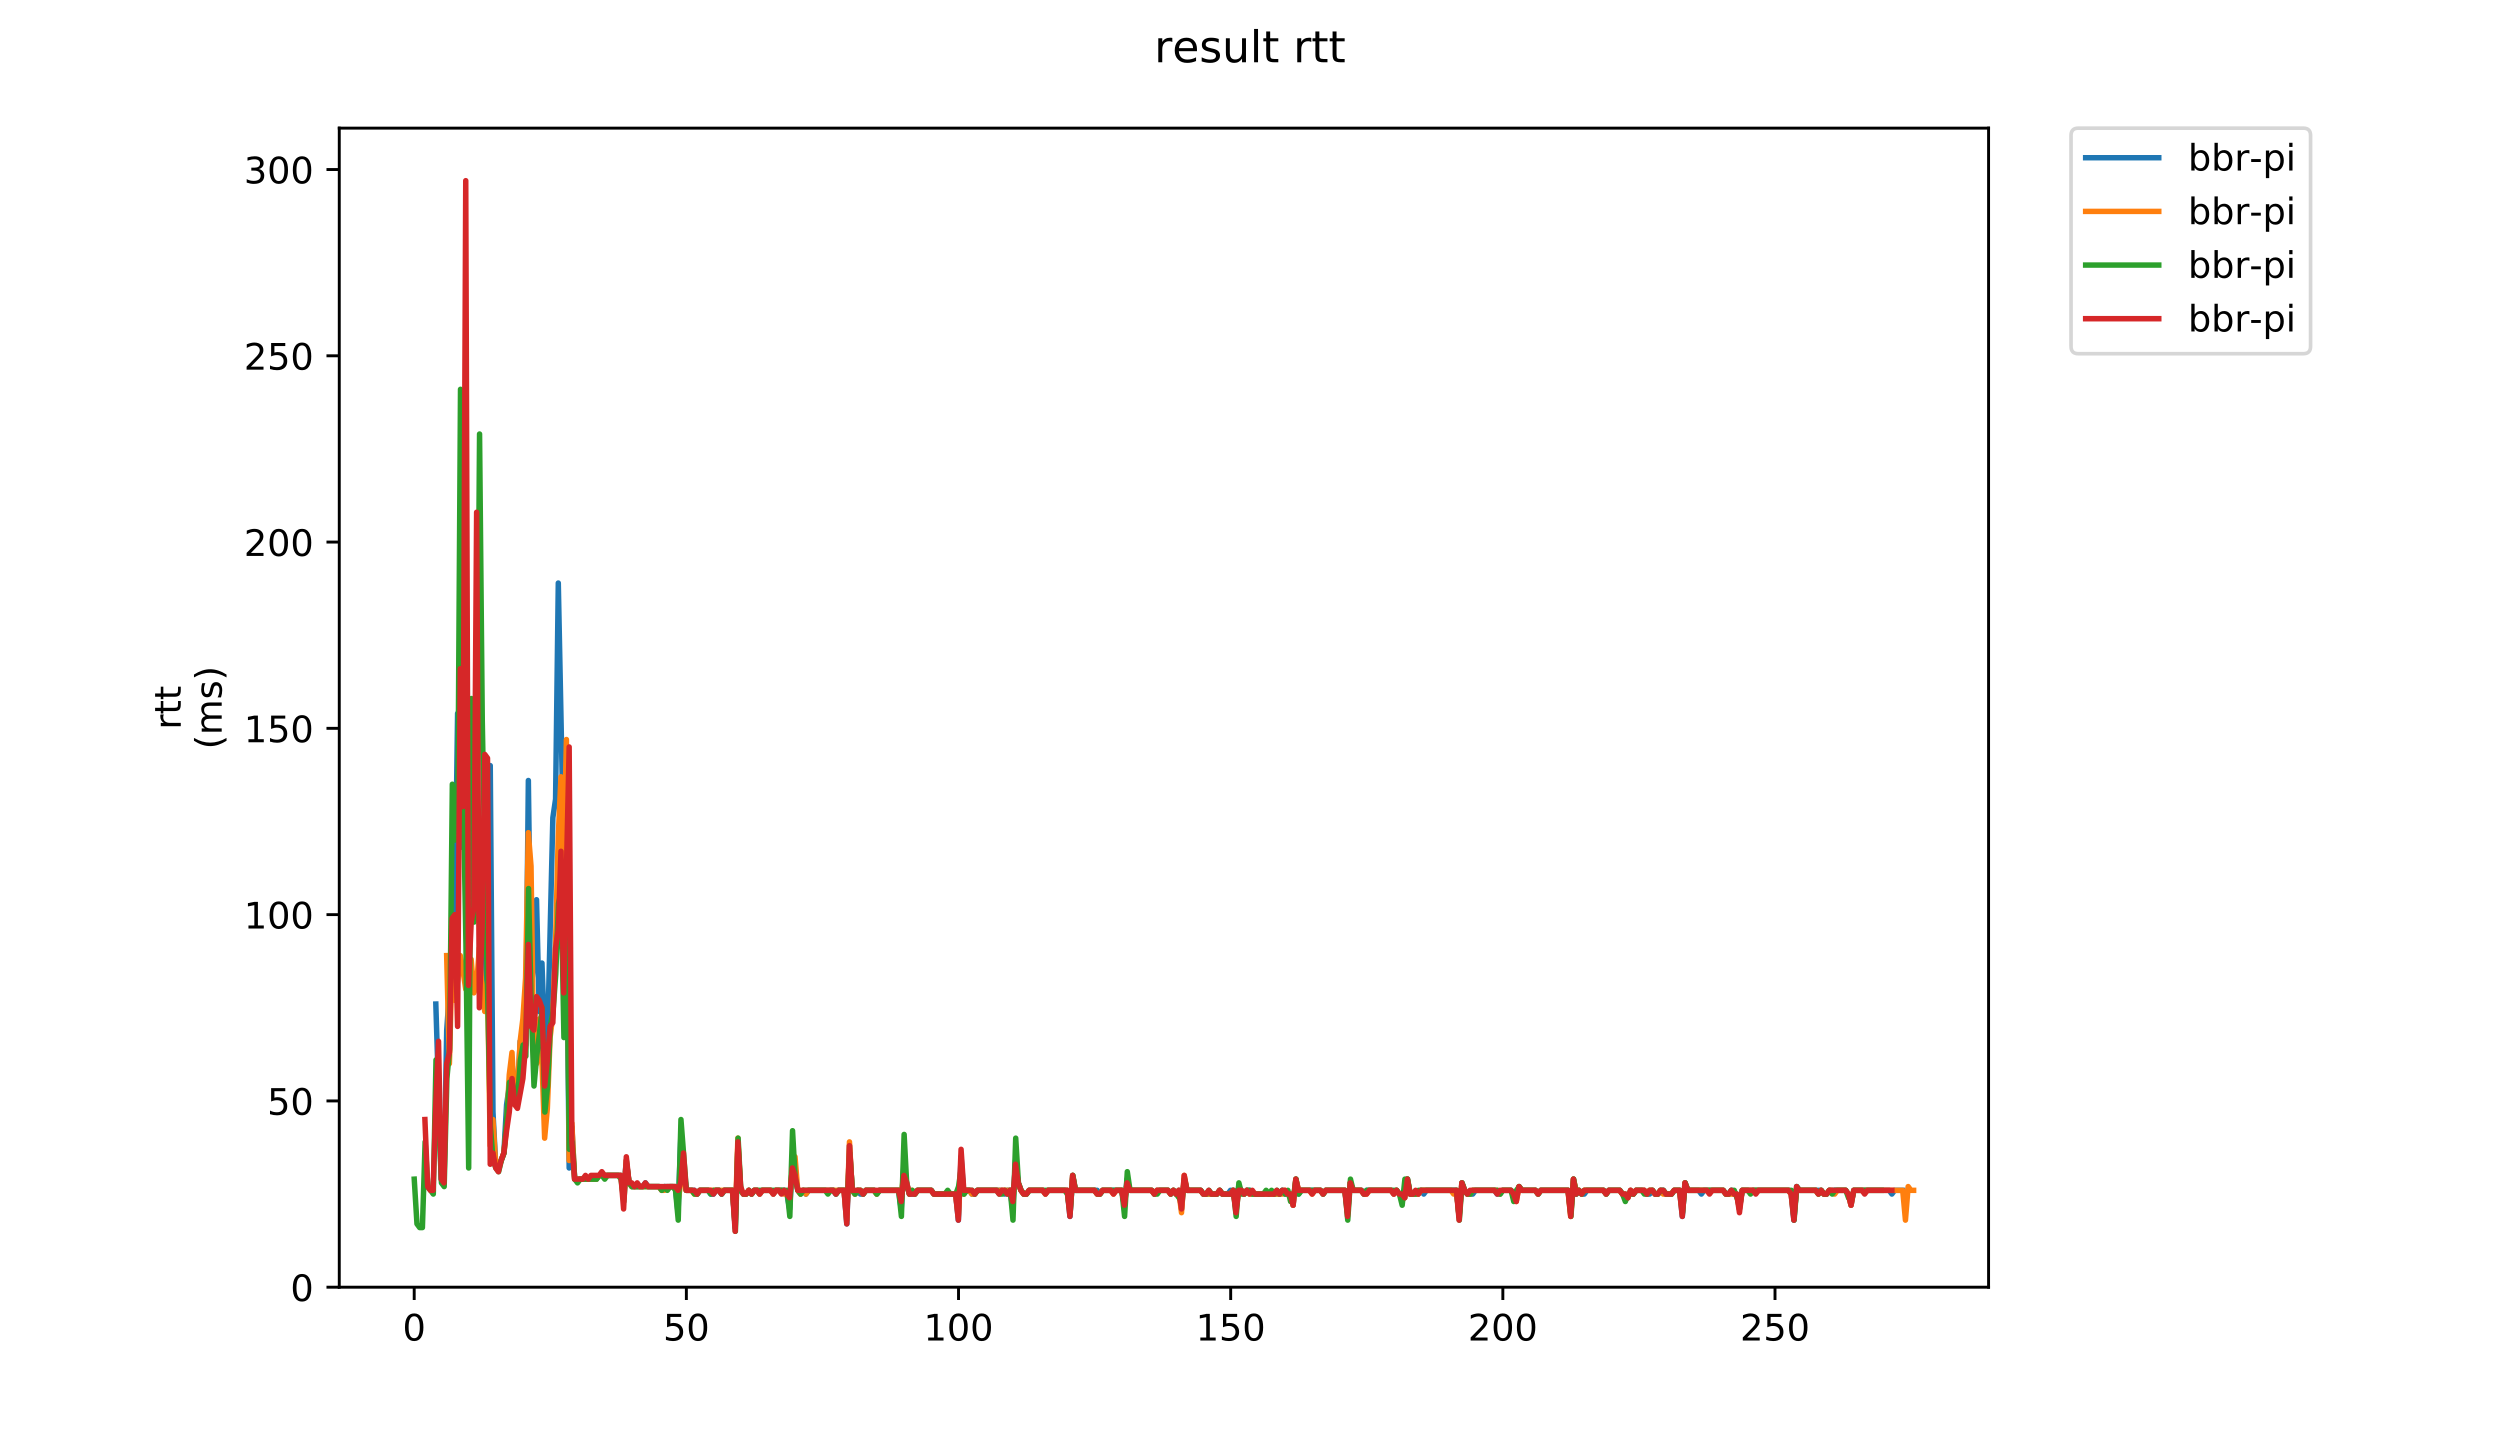 <?xml version="1.0" encoding="utf-8" standalone="no"?>
<!DOCTYPE svg PUBLIC "-//W3C//DTD SVG 1.1//EN"
  "http://www.w3.org/Graphics/SVG/1.1/DTD/svg11.dtd">
<!-- Created with matplotlib (https://matplotlib.org/) -->
<svg height="396pt" version="1.1" viewBox="0 0 684 396" width="684pt" xmlns="http://www.w3.org/2000/svg" xmlns:xlink="http://www.w3.org/1999/xlink">
 <defs>
  <style type="text/css">
*{stroke-linecap:butt;stroke-linejoin:round;}
  </style>
 </defs>
 <g id="figure_1">
  <g id="patch_1">
   <path d="M 0 396 
L 684 396 
L 684 0 
L 0 0 
z
" style="fill:#ffffff;"/>
  </g>
  <g id="axes_1">
   <g id="patch_2">
    <path d="M 92.824 352.174 
L 544.074 352.174 
L 544.074 35.062 
L 92.824 35.062 
z
" style="fill:#ffffff;"/>
   </g>
   <g id="matplotlib.axis_1">
    <g id="xtick_1">
     <g id="line2d_1">
      <defs>
       <path d="M 0 0 
L 0 3.5 
" id="m4d2375f4d3" style="stroke:#000000;stroke-width:0.8;"/>
      </defs>
      <g>
       <use style="stroke:#000000;stroke-width:0.8;" x="113.326" xlink:href="#m4d2375f4d3" y="352.174"/>
      </g>
     </g>
     <g id="text_1">
      <!-- 0 -->
      <defs>
       <path d="M 31.781 66.406 
Q 24.172 66.406 20.328 58.906 
Q 16.5 51.422 16.5 36.375 
Q 16.5 21.391 20.328 13.891 
Q 24.172 6.391 31.781 6.391 
Q 39.453 6.391 43.281 13.891 
Q 47.125 21.391 47.125 36.375 
Q 47.125 51.422 43.281 58.906 
Q 39.453 66.406 31.781 66.406 
z
M 31.781 74.219 
Q 44.047 74.219 50.516 64.516 
Q 56.984 54.828 56.984 36.375 
Q 56.984 17.969 50.516 8.266 
Q 44.047 -1.422 31.781 -1.422 
Q 19.531 -1.422 13.062 8.266 
Q 6.594 17.969 6.594 36.375 
Q 6.594 54.828 13.062 64.516 
Q 19.531 74.219 31.781 74.219 
z
" id="DejaVuSans-48"/>
      </defs>
      <g transform="translate(110.145 366.773)scale(0.1 -0.1)">
       <use xlink:href="#DejaVuSans-48"/>
      </g>
     </g>
    </g>
    <g id="xtick_2">
     <g id="line2d_2">
      <g>
       <use style="stroke:#000000;stroke-width:0.8;" x="187.789" xlink:href="#m4d2375f4d3" y="352.174"/>
      </g>
     </g>
     <g id="text_2">
      <!-- 50 -->
      <defs>
       <path d="M 10.797 72.906 
L 49.516 72.906 
L 49.516 64.594 
L 19.828 64.594 
L 19.828 46.734 
Q 21.969 47.469 24.109 47.828 
Q 26.266 48.188 28.422 48.188 
Q 40.625 48.188 47.75 41.5 
Q 54.891 34.812 54.891 23.391 
Q 54.891 11.625 47.562 5.094 
Q 40.234 -1.422 26.906 -1.422 
Q 22.312 -1.422 17.547 -0.641 
Q 12.797 0.141 7.719 1.703 
L 7.719 11.625 
Q 12.109 9.234 16.797 8.062 
Q 21.484 6.891 26.703 6.891 
Q 35.156 6.891 40.078 11.328 
Q 45.016 15.766 45.016 23.391 
Q 45.016 31 40.078 35.438 
Q 35.156 39.891 26.703 39.891 
Q 22.75 39.891 18.812 39.016 
Q 14.891 38.141 10.797 36.281 
z
" id="DejaVuSans-53"/>
      </defs>
      <g transform="translate(181.427 366.773)scale(0.1 -0.1)">
       <use xlink:href="#DejaVuSans-53"/>
       <use x="63.623" xlink:href="#DejaVuSans-48"/>
      </g>
     </g>
    </g>
    <g id="xtick_3">
     <g id="line2d_3">
      <g>
       <use style="stroke:#000000;stroke-width:0.8;" x="262.252" xlink:href="#m4d2375f4d3" y="352.174"/>
      </g>
     </g>
     <g id="text_3">
      <!-- 100 -->
      <defs>
       <path d="M 12.406 8.297 
L 28.516 8.297 
L 28.516 63.922 
L 10.984 60.406 
L 10.984 69.391 
L 28.422 72.906 
L 38.281 72.906 
L 38.281 8.297 
L 54.391 8.297 
L 54.391 0 
L 12.406 0 
z
" id="DejaVuSans-49"/>
      </defs>
      <g transform="translate(252.709 366.773)scale(0.1 -0.1)">
       <use xlink:href="#DejaVuSans-49"/>
       <use x="63.623" xlink:href="#DejaVuSans-48"/>
       <use x="127.246" xlink:href="#DejaVuSans-48"/>
      </g>
     </g>
    </g>
    <g id="xtick_4">
     <g id="line2d_4">
      <g>
       <use style="stroke:#000000;stroke-width:0.8;" x="336.715" xlink:href="#m4d2375f4d3" y="352.174"/>
      </g>
     </g>
     <g id="text_4">
      <!-- 150 -->
      <g transform="translate(327.172 366.773)scale(0.1 -0.1)">
       <use xlink:href="#DejaVuSans-49"/>
       <use x="63.623" xlink:href="#DejaVuSans-53"/>
       <use x="127.246" xlink:href="#DejaVuSans-48"/>
      </g>
     </g>
    </g>
    <g id="xtick_5">
     <g id="line2d_5">
      <g>
       <use style="stroke:#000000;stroke-width:0.8;" x="411.178" xlink:href="#m4d2375f4d3" y="352.174"/>
      </g>
     </g>
     <g id="text_5">
      <!-- 200 -->
      <defs>
       <path d="M 19.188 8.297 
L 53.609 8.297 
L 53.609 0 
L 7.328 0 
L 7.328 8.297 
Q 12.938 14.109 22.625 23.891 
Q 32.328 33.688 34.812 36.531 
Q 39.547 41.844 41.422 45.531 
Q 43.312 49.219 43.312 52.781 
Q 43.312 58.594 39.234 62.25 
Q 35.156 65.922 28.609 65.922 
Q 23.969 65.922 18.812 64.312 
Q 13.672 62.703 7.812 59.422 
L 7.812 69.391 
Q 13.766 71.781 18.938 73 
Q 24.125 74.219 28.422 74.219 
Q 39.75 74.219 46.484 68.547 
Q 53.219 62.891 53.219 53.422 
Q 53.219 48.922 51.531 44.891 
Q 49.859 40.875 45.406 35.406 
Q 44.188 33.984 37.641 27.219 
Q 31.109 20.453 19.188 8.297 
z
" id="DejaVuSans-50"/>
      </defs>
      <g transform="translate(401.635 366.773)scale(0.1 -0.1)">
       <use xlink:href="#DejaVuSans-50"/>
       <use x="63.623" xlink:href="#DejaVuSans-48"/>
       <use x="127.246" xlink:href="#DejaVuSans-48"/>
      </g>
     </g>
    </g>
    <g id="xtick_6">
     <g id="line2d_6">
      <g>
       <use style="stroke:#000000;stroke-width:0.8;" x="485.641" xlink:href="#m4d2375f4d3" y="352.174"/>
      </g>
     </g>
     <g id="text_6">
      <!-- 250 -->
      <g transform="translate(476.098 366.773)scale(0.1 -0.1)">
       <use xlink:href="#DejaVuSans-50"/>
       <use x="63.623" xlink:href="#DejaVuSans-53"/>
       <use x="127.246" xlink:href="#DejaVuSans-48"/>
      </g>
     </g>
    </g>
   </g>
   <g id="matplotlib.axis_2">
    <g id="ytick_1">
     <g id="line2d_7">
      <defs>
       <path d="M 0 0 
L -3.5 0 
" id="m0bb346fe3d" style="stroke:#000000;stroke-width:0.8;"/>
      </defs>
      <g>
       <use style="stroke:#000000;stroke-width:0.8;" x="92.824" xlink:href="#m0bb346fe3d" y="352.174"/>
      </g>
     </g>
     <g id="text_7">
      <!-- 0 -->
      <g transform="translate(79.461 355.973)scale(0.1 -0.1)">
       <use xlink:href="#DejaVuSans-48"/>
      </g>
     </g>
    </g>
    <g id="ytick_2">
     <g id="line2d_8">
      <g>
       <use style="stroke:#000000;stroke-width:0.8;" x="92.824" xlink:href="#m0bb346fe3d" y="301.208"/>
      </g>
     </g>
     <g id="text_8">
      <!-- 50 -->
      <g transform="translate(73.099 305.007)scale(0.1 -0.1)">
       <use xlink:href="#DejaVuSans-53"/>
       <use x="63.623" xlink:href="#DejaVuSans-48"/>
      </g>
     </g>
    </g>
    <g id="ytick_3">
     <g id="line2d_9">
      <g>
       <use style="stroke:#000000;stroke-width:0.8;" x="92.824" xlink:href="#m0bb346fe3d" y="250.242"/>
      </g>
     </g>
     <g id="text_9">
      <!-- 100 -->
      <g transform="translate(66.736 254.041)scale(0.1 -0.1)">
       <use xlink:href="#DejaVuSans-49"/>
       <use x="63.623" xlink:href="#DejaVuSans-48"/>
       <use x="127.246" xlink:href="#DejaVuSans-48"/>
      </g>
     </g>
    </g>
    <g id="ytick_4">
     <g id="line2d_10">
      <g>
       <use style="stroke:#000000;stroke-width:0.8;" x="92.824" xlink:href="#m0bb346fe3d" y="199.276"/>
      </g>
     </g>
     <g id="text_10">
      <!-- 150 -->
      <g transform="translate(66.736 203.075)scale(0.1 -0.1)">
       <use xlink:href="#DejaVuSans-49"/>
       <use x="63.623" xlink:href="#DejaVuSans-53"/>
       <use x="127.246" xlink:href="#DejaVuSans-48"/>
      </g>
     </g>
    </g>
    <g id="ytick_5">
     <g id="line2d_11">
      <g>
       <use style="stroke:#000000;stroke-width:0.8;" x="92.824" xlink:href="#m0bb346fe3d" y="148.309"/>
      </g>
     </g>
     <g id="text_11">
      <!-- 200 -->
      <g transform="translate(66.736 152.109)scale(0.1 -0.1)">
       <use xlink:href="#DejaVuSans-50"/>
       <use x="63.623" xlink:href="#DejaVuSans-48"/>
       <use x="127.246" xlink:href="#DejaVuSans-48"/>
      </g>
     </g>
    </g>
    <g id="ytick_6">
     <g id="line2d_12">
      <g>
       <use style="stroke:#000000;stroke-width:0.8;" x="92.824" xlink:href="#m0bb346fe3d" y="97.343"/>
      </g>
     </g>
     <g id="text_12">
      <!-- 250 -->
      <g transform="translate(66.736 101.142)scale(0.1 -0.1)">
       <use xlink:href="#DejaVuSans-50"/>
       <use x="63.623" xlink:href="#DejaVuSans-53"/>
       <use x="127.246" xlink:href="#DejaVuSans-48"/>
      </g>
     </g>
    </g>
    <g id="ytick_7">
     <g id="line2d_13">
      <g>
       <use style="stroke:#000000;stroke-width:0.8;" x="92.824" xlink:href="#m0bb346fe3d" y="46.377"/>
      </g>
     </g>
     <g id="text_13">
      <!-- 300 -->
      <defs>
       <path d="M 40.578 39.312 
Q 47.656 37.797 51.625 33 
Q 55.609 28.219 55.609 21.188 
Q 55.609 10.406 48.188 4.484 
Q 40.766 -1.422 27.094 -1.422 
Q 22.516 -1.422 17.656 -0.516 
Q 12.797 0.391 7.625 2.203 
L 7.625 11.719 
Q 11.719 9.328 16.594 8.109 
Q 21.484 6.891 26.812 6.891 
Q 36.078 6.891 40.938 10.547 
Q 45.797 14.203 45.797 21.188 
Q 45.797 27.641 41.281 31.266 
Q 36.766 34.906 28.719 34.906 
L 20.219 34.906 
L 20.219 43.016 
L 29.109 43.016 
Q 36.375 43.016 40.234 45.922 
Q 44.094 48.828 44.094 54.297 
Q 44.094 59.906 40.109 62.906 
Q 36.141 65.922 28.719 65.922 
Q 24.656 65.922 20.016 65.031 
Q 15.375 64.156 9.812 62.312 
L 9.812 71.094 
Q 15.438 72.656 20.344 73.438 
Q 25.25 74.219 29.594 74.219 
Q 40.828 74.219 47.359 69.109 
Q 53.906 64.016 53.906 55.328 
Q 53.906 49.266 50.438 45.094 
Q 46.969 40.922 40.578 39.312 
z
" id="DejaVuSans-51"/>
      </defs>
      <g transform="translate(66.736 50.176)scale(0.1 -0.1)">
       <use xlink:href="#DejaVuSans-51"/>
       <use x="63.623" xlink:href="#DejaVuSans-48"/>
       <use x="127.246" xlink:href="#DejaVuSans-48"/>
      </g>
     </g>
    </g>
    <g id="text_14">
     <!-- rtt -->
     <defs>
      <path d="M 41.109 46.297 
Q 39.594 47.172 37.812 47.578 
Q 36.031 48 33.891 48 
Q 26.266 48 22.188 43.047 
Q 18.109 38.094 18.109 28.812 
L 18.109 0 
L 9.078 0 
L 9.078 54.688 
L 18.109 54.688 
L 18.109 46.188 
Q 20.953 51.172 25.484 53.578 
Q 30.031 56 36.531 56 
Q 37.453 56 38.578 55.875 
Q 39.703 55.766 41.062 55.516 
z
" id="DejaVuSans-114"/>
      <path d="M 18.312 70.219 
L 18.312 54.688 
L 36.812 54.688 
L 36.812 47.703 
L 18.312 47.703 
L 18.312 18.016 
Q 18.312 11.328 20.141 9.422 
Q 21.969 7.516 27.594 7.516 
L 36.812 7.516 
L 36.812 0 
L 27.594 0 
Q 17.188 0 13.234 3.875 
Q 9.281 7.766 9.281 18.016 
L 9.281 47.703 
L 2.688 47.703 
L 2.688 54.688 
L 9.281 54.688 
L 9.281 70.219 
z
" id="DejaVuSans-116"/>
     </defs>
     <g transform="translate(49.459 199.594)rotate(-90)scale(0.1 -0.1)">
      <use xlink:href="#DejaVuSans-114"/>
      <use x="41.113" xlink:href="#DejaVuSans-116"/>
      <use x="80.322" xlink:href="#DejaVuSans-116"/>
     </g>
     <!-- (ms) -->
     <defs>
      <path d="M 31 75.875 
Q 24.469 64.656 21.281 53.656 
Q 18.109 42.672 18.109 31.391 
Q 18.109 20.125 21.312 9.062 
Q 24.516 -2 31 -13.188 
L 23.188 -13.188 
Q 15.875 -1.703 12.234 9.375 
Q 8.594 20.453 8.594 31.391 
Q 8.594 42.281 12.203 53.312 
Q 15.828 64.359 23.188 75.875 
z
" id="DejaVuSans-40"/>
      <path d="M 52 44.188 
Q 55.375 50.25 60.062 53.125 
Q 64.75 56 71.094 56 
Q 79.641 56 84.281 50.016 
Q 88.922 44.047 88.922 33.016 
L 88.922 0 
L 79.891 0 
L 79.891 32.719 
Q 79.891 40.578 77.094 44.375 
Q 74.312 48.188 68.609 48.188 
Q 61.625 48.188 57.562 43.547 
Q 53.516 38.922 53.516 30.906 
L 53.516 0 
L 44.484 0 
L 44.484 32.719 
Q 44.484 40.625 41.703 44.406 
Q 38.922 48.188 33.109 48.188 
Q 26.219 48.188 22.156 43.531 
Q 18.109 38.875 18.109 30.906 
L 18.109 0 
L 9.078 0 
L 9.078 54.688 
L 18.109 54.688 
L 18.109 46.188 
Q 21.188 51.219 25.484 53.609 
Q 29.781 56 35.688 56 
Q 41.656 56 45.828 52.969 
Q 50 49.953 52 44.188 
z
" id="DejaVuSans-109"/>
      <path d="M 44.281 53.078 
L 44.281 44.578 
Q 40.484 46.531 36.375 47.5 
Q 32.281 48.484 27.875 48.484 
Q 21.188 48.484 17.844 46.438 
Q 14.5 44.391 14.5 40.281 
Q 14.5 37.156 16.891 35.375 
Q 19.281 33.594 26.516 31.984 
L 29.594 31.297 
Q 39.156 29.25 43.188 25.516 
Q 47.219 21.781 47.219 15.094 
Q 47.219 7.469 41.188 3.016 
Q 35.156 -1.422 24.609 -1.422 
Q 20.219 -1.422 15.453 -0.562 
Q 10.688 0.297 5.422 2 
L 5.422 11.281 
Q 10.406 8.688 15.234 7.391 
Q 20.062 6.109 24.812 6.109 
Q 31.156 6.109 34.562 8.281 
Q 37.984 10.453 37.984 14.406 
Q 37.984 18.062 35.516 20.016 
Q 33.062 21.969 24.703 23.781 
L 21.578 24.516 
Q 13.234 26.266 9.516 29.906 
Q 5.812 33.547 5.812 39.891 
Q 5.812 47.609 11.281 51.797 
Q 16.75 56 26.812 56 
Q 31.781 56 36.172 55.266 
Q 40.578 54.547 44.281 53.078 
z
" id="DejaVuSans-115"/>
      <path d="M 8.016 75.875 
L 15.828 75.875 
Q 23.141 64.359 26.781 53.312 
Q 30.422 42.281 30.422 31.391 
Q 30.422 20.453 26.781 9.375 
Q 23.141 -1.703 15.828 -13.188 
L 8.016 -13.188 
Q 14.5 -2 17.703 9.062 
Q 20.906 20.125 20.906 31.391 
Q 20.906 42.672 17.703 53.656 
Q 14.5 64.656 8.016 75.875 
z
" id="DejaVuSans-41"/>
     </defs>
     <g transform="translate(60.657 204.995)rotate(-90)scale(0.1 -0.1)">
      <use xlink:href="#DejaVuSans-40"/>
      <use x="39.014" xlink:href="#DejaVuSans-109"/>
      <use x="136.426" xlink:href="#DejaVuSans-115"/>
      <use x="188.525" xlink:href="#DejaVuSans-41"/>
     </g>
    </g>
   </g>
   <g id="line2d_14">
    <path clip-path="url(#pc09a767c90)" d="M 119.24 274.706 
L 120.729 322.614 
L 121.474 323.633 
L 122.219 281.841 
L 124.453 250.242 
L 125.197 195.198 
L 125.942 231.894 
L 126.686 220.681 
L 127.431 226.797 
L 128.176 257.377 
L 128.92 249.222 
L 129.665 243.107 
L 131.154 249.222 
L 131.899 234.952 
L 132.644 270.628 
L 134.133 209.469 
L 134.877 304.266 
L 135.622 318.536 
L 136.367 319.556 
L 137.856 315.479 
L 138.601 302.227 
L 139.345 297.131 
L 140.09 291.015 
L 140.834 297.131 
L 141.579 299.169 
L 142.324 284.899 
L 143.068 287.957 
L 143.813 285.918 
L 144.558 213.546 
L 145.302 270.628 
L 146.047 263.493 
L 146.792 246.164 
L 147.536 276.744 
L 148.281 263.493 
L 149.025 283.879 
L 149.77 285.918 
L 151.259 223.739 
L 152.004 218.643 
L 152.749 159.522 
L 154.238 233.933 
L 154.982 246.164 
L 155.727 319.556 
L 156.472 308.343 
L 157.216 322.614 
L 163.173 322.614 
L 163.918 321.594 
L 169.875 321.594 
L 170.62 325.672 
L 171.364 317.517 
L 172.109 323.633 
L 172.854 324.652 
L 175.832 324.652 
L 176.577 323.633 
L 177.321 324.652 
L 180.3 324.652 
L 181.045 325.672 
L 181.789 324.652 
L 184.768 324.652 
L 185.512 331.788 
L 186.257 311.401 
L 187.746 325.672 
L 189.98 325.672 
L 190.725 326.691 
L 191.469 325.672 
L 193.703 325.672 
L 194.448 326.691 
L 195.192 326.691 
L 195.937 325.672 
L 196.682 325.672 
L 197.426 326.691 
L 198.171 325.672 
L 200.405 325.672 
L 201.15 335.865 
L 201.894 313.44 
L 202.639 325.672 
L 203.383 326.691 
L 204.128 326.691 
L 204.873 325.672 
L 205.617 326.691 
L 206.362 325.672 
L 207.107 325.672 
L 207.851 326.691 
L 208.596 325.672 
L 210.83 325.672 
L 211.574 326.691 
L 212.319 325.672 
L 214.553 325.672 
L 215.298 326.691 
L 216.042 330.768 
L 216.787 318.536 
L 217.531 321.594 
L 218.276 325.672 
L 219.021 326.691 
L 219.765 325.672 
L 220.51 326.691 
L 221.255 325.672 
L 227.956 325.672 
L 228.701 326.691 
L 229.445 325.672 
L 230.935 325.672 
L 231.679 334.846 
L 232.424 313.44 
L 233.169 325.672 
L 233.913 326.691 
L 234.658 325.672 
L 235.403 326.691 
L 236.147 326.691 
L 236.892 325.672 
L 239.126 325.672 
L 239.87 326.691 
L 240.615 325.672 
L 245.827 325.672 
L 246.572 330.768 
L 247.317 318.536 
L 248.061 323.633 
L 248.806 326.691 
L 250.295 326.691 
L 251.04 325.672 
L 254.763 325.672 
L 255.508 326.691 
L 261.465 326.691 
L 262.209 333.826 
L 262.954 316.498 
L 263.698 326.691 
L 264.443 325.672 
L 265.188 325.672 
L 265.932 326.691 
L 266.677 326.691 
L 267.422 325.672 
L 274.123 325.672 
L 274.868 326.691 
L 275.613 325.672 
L 276.357 325.672 
L 277.102 330.768 
L 277.846 317.517 
L 278.591 323.633 
L 279.336 325.672 
L 280.08 326.691 
L 280.825 326.691 
L 281.57 325.672 
L 285.293 325.672 
L 286.037 326.691 
L 286.782 325.672 
L 291.994 325.672 
L 292.739 332.807 
L 293.484 321.594 
L 294.228 325.672 
L 300.185 325.672 
L 300.93 326.691 
L 301.675 325.672 
L 306.887 325.672 
L 307.632 329.749 
L 308.376 322.614 
L 309.121 325.672 
L 315.078 325.672 
L 315.823 326.691 
L 316.567 325.672 
L 319.546 325.672 
L 320.29 326.691 
L 321.035 325.672 
L 321.78 326.691 
L 322.524 325.672 
L 323.269 330.768 
L 324.014 322.614 
L 324.758 325.672 
L 328.481 325.672 
L 329.226 326.691 
L 332.949 326.691 
L 333.694 325.672 
L 334.438 326.691 
L 335.928 326.691 
L 336.672 325.672 
L 337.417 325.672 
L 338.162 330.768 
L 338.906 324.652 
L 340.395 326.691 
L 341.14 325.672 
L 341.885 325.672 
L 342.629 326.691 
L 350.076 326.691 
L 350.82 325.672 
L 351.565 326.691 
L 353.054 326.691 
L 353.799 329.749 
L 354.543 322.614 
L 355.288 326.691 
L 356.033 325.672 
L 361.245 325.672 
L 361.99 326.691 
L 362.734 325.672 
L 367.947 325.672 
L 368.691 331.788 
L 369.436 323.633 
L 370.181 325.672 
L 372.414 325.672 
L 373.159 326.691 
L 373.904 325.672 
L 380.605 325.672 
L 381.35 326.691 
L 382.095 325.672 
L 382.839 326.691 
L 383.584 326.691 
L 384.329 327.71 
L 385.073 322.614 
L 385.818 326.691 
L 388.052 326.691 
L 388.796 325.672 
L 389.541 326.691 
L 390.286 325.672 
L 398.477 325.672 
L 399.221 332.807 
L 399.966 323.633 
L 400.71 325.672 
L 401.455 326.691 
L 402.944 326.691 
L 403.689 325.672 
L 408.901 325.672 
L 409.646 326.691 
L 410.391 326.691 
L 411.135 325.672 
L 413.369 325.672 
L 414.858 327.71 
L 415.603 324.652 
L 416.348 325.672 
L 420.071 325.672 
L 420.815 326.691 
L 421.56 325.672 
L 429.006 325.672 
L 429.751 331.788 
L 430.496 322.614 
L 431.24 326.691 
L 431.985 325.672 
L 432.73 326.691 
L 433.474 326.691 
L 434.219 325.672 
L 438.687 325.672 
L 439.431 326.691 
L 440.176 325.672 
L 443.154 325.672 
L 443.899 326.691 
L 444.644 326.691 
L 445.388 327.71 
L 446.133 325.672 
L 446.878 326.691 
L 447.622 325.672 
L 449.856 325.672 
L 450.601 326.691 
L 451.345 326.691 
L 452.09 325.672 
L 452.835 326.691 
L 453.579 326.691 
L 454.324 325.672 
L 455.068 325.672 
L 455.813 326.691 
L 457.302 326.691 
L 458.047 325.672 
L 459.536 325.672 
L 460.281 332.807 
L 461.026 323.633 
L 461.77 325.672 
L 464.749 325.672 
L 465.493 326.691 
L 466.238 325.672 
L 471.45 325.672 
L 472.195 326.691 
L 472.94 326.691 
L 473.684 325.672 
L 474.429 326.691 
L 475.173 326.691 
L 475.918 330.768 
L 476.663 325.672 
L 489.321 325.672 
L 490.066 326.691 
L 490.811 333.826 
L 491.555 324.652 
L 492.3 325.672 
L 498.257 325.672 
L 499.002 326.691 
L 499.746 326.691 
L 500.491 325.672 
L 504.959 325.672 
L 505.703 326.691 
L 506.448 329.749 
L 507.193 325.672 
L 516.873 325.672 
L 517.617 326.691 
L 518.362 325.672 
L 520.596 325.672 
L 520.596 325.672 
" style="fill:none;stroke:#1f77b4;stroke-linecap:square;stroke-width:1.5;"/>
   </g>
   <g id="line2d_15">
    <path clip-path="url(#pc09a767c90)" d="M 122.207 261.454 
L 122.951 291.015 
L 123.696 262.474 
L 124.441 273.686 
L 125.185 268.59 
L 125.93 261.454 
L 126.675 265.532 
L 127.419 270.628 
L 128.164 270.628 
L 128.908 262.474 
L 129.653 271.648 
L 130.398 269.609 
L 131.142 259.416 
L 131.887 270.628 
L 132.632 276.744 
L 133.376 268.59 
L 134.121 313.44 
L 134.866 306.305 
L 135.61 318.536 
L 136.355 319.556 
L 137.844 315.479 
L 138.589 308.343 
L 139.333 294.073 
L 140.078 287.957 
L 140.823 302.227 
L 141.567 299.169 
L 142.312 284.899 
L 143.056 278.783 
L 143.801 267.57 
L 144.546 227.817 
L 145.29 236.991 
L 146.035 289.995 
L 146.78 291.015 
L 147.524 278.783 
L 148.269 289.995 
L 149.013 311.401 
L 149.758 303.247 
L 150.503 283.879 
L 151.247 277.764 
L 151.992 258.396 
L 152.737 228.836 
L 153.481 212.527 
L 154.226 236.991 
L 154.971 202.334 
L 155.715 317.517 
L 156.46 307.324 
L 157.204 322.614 
L 163.161 322.614 
L 163.906 321.594 
L 169.863 321.594 
L 170.608 327.71 
L 171.352 317.517 
L 172.097 323.633 
L 172.842 324.652 
L 180.288 324.652 
L 181.033 325.672 
L 181.777 325.672 
L 182.522 324.652 
L 184.756 324.652 
L 185.5 328.73 
L 186.99 318.536 
L 187.734 325.672 
L 189.224 325.672 
L 189.968 326.691 
L 190.713 326.691 
L 191.457 325.672 
L 200.393 325.672 
L 201.138 334.846 
L 201.882 311.401 
L 202.627 325.672 
L 203.372 326.691 
L 204.116 326.691 
L 204.861 325.672 
L 205.605 326.691 
L 206.35 325.672 
L 207.095 325.672 
L 207.839 326.691 
L 208.584 325.672 
L 210.818 325.672 
L 211.562 326.691 
L 212.307 325.672 
L 213.796 325.672 
L 214.541 326.691 
L 215.286 326.691 
L 216.03 328.73 
L 216.775 319.556 
L 217.519 316.498 
L 218.264 325.672 
L 219.009 326.691 
L 219.753 325.672 
L 220.498 326.691 
L 221.243 325.672 
L 230.923 325.672 
L 231.667 333.826 
L 232.412 312.421 
L 233.157 325.672 
L 233.901 326.691 
L 234.646 325.672 
L 235.391 325.672 
L 236.135 326.691 
L 236.88 325.672 
L 239.114 325.672 
L 239.858 326.691 
L 240.603 325.672 
L 245.815 325.672 
L 246.56 328.73 
L 247.305 319.556 
L 248.049 323.633 
L 248.794 326.691 
L 249.539 325.672 
L 250.283 326.691 
L 251.028 325.672 
L 254.751 325.672 
L 255.496 326.691 
L 261.453 326.691 
L 262.197 332.807 
L 262.942 318.536 
L 263.687 326.691 
L 264.431 325.672 
L 265.176 325.672 
L 265.92 326.691 
L 266.665 326.691 
L 267.41 325.672 
L 276.345 325.672 
L 277.09 328.73 
L 277.835 320.575 
L 278.579 323.633 
L 279.324 325.672 
L 280.068 326.691 
L 280.813 326.691 
L 281.558 325.672 
L 285.281 325.672 
L 286.025 326.691 
L 286.77 325.672 
L 291.983 325.672 
L 292.727 331.788 
L 293.472 321.594 
L 294.216 325.672 
L 299.429 325.672 
L 300.173 326.691 
L 300.918 326.691 
L 301.663 325.672 
L 303.897 325.672 
L 304.641 326.691 
L 305.386 325.672 
L 306.875 325.672 
L 307.62 328.73 
L 308.364 323.633 
L 309.109 325.672 
L 315.066 325.672 
L 315.811 326.691 
L 316.555 325.672 
L 319.534 325.672 
L 320.278 326.691 
L 321.023 325.672 
L 321.768 326.691 
L 322.512 325.672 
L 323.257 331.788 
L 324.002 321.594 
L 324.746 325.672 
L 328.469 325.672 
L 329.214 326.691 
L 332.937 326.691 
L 333.682 325.672 
L 334.426 326.691 
L 336.66 326.691 
L 337.405 325.672 
L 338.15 330.768 
L 338.894 325.672 
L 339.639 325.672 
L 340.383 326.691 
L 341.128 325.672 
L 341.873 326.691 
L 350.808 326.691 
L 351.553 325.672 
L 352.298 326.691 
L 353.042 326.691 
L 353.787 329.749 
L 354.531 322.614 
L 355.276 325.672 
L 358.255 325.672 
L 358.999 326.691 
L 359.744 325.672 
L 361.233 325.672 
L 361.978 326.691 
L 362.722 325.672 
L 367.935 325.672 
L 368.679 330.768 
L 369.424 323.633 
L 370.169 325.672 
L 372.403 325.672 
L 373.147 326.691 
L 373.892 326.691 
L 374.636 325.672 
L 380.594 325.672 
L 381.338 326.691 
L 382.083 325.672 
L 382.827 326.691 
L 383.572 326.691 
L 384.317 327.71 
L 385.061 322.614 
L 385.806 326.691 
L 388.04 326.691 
L 388.784 325.672 
L 396.975 325.672 
L 397.72 326.691 
L 398.465 325.672 
L 399.209 332.807 
L 399.954 323.633 
L 400.699 325.672 
L 401.443 326.691 
L 402.188 326.691 
L 402.932 325.672 
L 409.634 325.672 
L 410.379 326.691 
L 411.123 325.672 
L 413.357 325.672 
L 414.102 326.691 
L 414.847 328.73 
L 415.591 324.652 
L 416.336 325.672 
L 420.059 325.672 
L 420.804 326.691 
L 421.548 325.672 
L 428.994 325.672 
L 429.739 332.807 
L 430.484 322.614 
L 431.228 325.672 
L 431.973 325.672 
L 432.718 326.691 
L 433.462 325.672 
L 438.675 325.672 
L 439.419 326.691 
L 440.164 325.672 
L 443.142 325.672 
L 443.887 326.691 
L 444.632 326.691 
L 445.376 327.71 
L 446.121 325.672 
L 446.866 326.691 
L 447.61 325.672 
L 449.844 325.672 
L 450.589 326.691 
L 451.333 325.672 
L 452.078 325.672 
L 452.823 326.691 
L 453.567 326.691 
L 454.312 325.672 
L 455.057 326.691 
L 457.29 326.691 
L 458.035 325.672 
L 459.524 325.672 
L 460.269 331.788 
L 461.014 323.633 
L 461.758 325.672 
L 471.438 325.672 
L 472.183 326.691 
L 475.162 326.691 
L 475.906 330.768 
L 476.651 325.672 
L 489.31 325.672 
L 490.054 326.691 
L 490.799 332.807 
L 491.543 325.672 
L 496.756 325.672 
L 497.5 326.691 
L 498.245 325.672 
L 498.99 326.691 
L 499.734 326.691 
L 500.479 325.672 
L 501.224 325.672 
L 501.968 326.691 
L 502.713 325.672 
L 504.947 325.672 
L 505.691 326.691 
L 506.436 329.749 
L 507.181 325.672 
L 520.584 325.672 
L 521.329 333.826 
L 522.073 324.652 
L 522.818 325.672 
L 523.563 325.672 
L 523.563 325.672 
" style="fill:none;stroke:#ff7f0e;stroke-linecap:square;stroke-width:1.5;"/>
   </g>
   <g id="line2d_16">
    <path clip-path="url(#pc09a767c90)" d="M 113.335 322.614 
L 114.08 334.846 
L 114.825 335.865 
L 115.569 335.865 
L 116.314 312.421 
L 117.058 324.652 
L 118.548 326.691 
L 119.292 289.995 
L 120.782 323.633 
L 121.526 324.652 
L 122.271 295.092 
L 123.015 286.937 
L 123.76 214.565 
L 124.505 229.855 
L 125.249 223.739 
L 125.994 106.517 
L 126.739 216.604 
L 127.483 258.396 
L 128.228 319.556 
L 128.973 191.121 
L 129.717 252.28 
L 130.462 222.72 
L 131.206 118.749 
L 131.951 197.237 
L 132.696 238.01 
L 134.185 308.343 
L 134.93 317.517 
L 135.674 319.556 
L 136.419 320.575 
L 137.163 317.517 
L 137.908 315.479 
L 139.397 296.111 
L 140.142 296.111 
L 140.887 300.189 
L 141.631 300.189 
L 142.376 289.995 
L 143.12 285.918 
L 143.865 288.976 
L 144.61 243.107 
L 145.354 275.725 
L 146.099 297.131 
L 146.844 288.976 
L 147.588 282.86 
L 148.333 275.725 
L 149.078 304.266 
L 149.822 297.131 
L 150.567 280.821 
L 151.311 276.744 
L 152.056 266.551 
L 152.801 247.184 
L 153.545 244.126 
L 154.29 283.879 
L 155.035 255.338 
L 155.779 314.459 
L 156.524 312.421 
L 157.268 322.614 
L 158.013 323.633 
L 158.758 322.614 
L 163.226 322.614 
L 163.97 321.594 
L 164.715 321.594 
L 165.459 322.614 
L 166.204 321.594 
L 169.183 321.594 
L 169.927 322.614 
L 170.672 328.73 
L 171.416 318.536 
L 172.161 323.633 
L 172.906 324.652 
L 180.352 324.652 
L 181.097 325.672 
L 181.841 324.652 
L 182.586 325.672 
L 183.331 324.652 
L 184.075 324.652 
L 184.82 325.672 
L 185.564 333.826 
L 186.309 306.305 
L 187.798 325.672 
L 189.288 325.672 
L 190.032 326.691 
L 190.777 326.691 
L 191.521 325.672 
L 193.755 325.672 
L 194.5 326.691 
L 195.245 325.672 
L 196.734 325.672 
L 197.478 326.691 
L 198.223 325.672 
L 200.457 325.672 
L 201.202 336.884 
L 201.946 311.401 
L 202.691 325.672 
L 203.436 326.691 
L 204.18 326.691 
L 204.925 325.672 
L 205.669 326.691 
L 206.414 325.672 
L 215.35 325.672 
L 216.094 332.807 
L 216.839 309.363 
L 217.584 322.614 
L 218.328 325.672 
L 219.073 326.691 
L 219.817 325.672 
L 225.774 325.672 
L 226.519 326.691 
L 227.264 325.672 
L 228.008 325.672 
L 228.753 326.691 
L 229.498 325.672 
L 230.987 325.672 
L 231.731 330.768 
L 232.476 315.479 
L 233.221 325.672 
L 233.965 326.691 
L 234.71 325.672 
L 235.455 325.672 
L 236.199 326.691 
L 236.944 325.672 
L 239.178 325.672 
L 239.922 326.691 
L 240.667 325.672 
L 245.879 325.672 
L 246.624 332.807 
L 247.369 310.382 
L 248.113 324.652 
L 248.858 326.691 
L 249.603 325.672 
L 250.347 326.691 
L 251.092 325.672 
L 254.815 325.672 
L 255.56 326.691 
L 258.538 326.691 
L 259.283 325.672 
L 260.027 326.691 
L 261.517 326.691 
L 262.261 324.652 
L 263.006 319.556 
L 263.751 326.691 
L 264.495 325.672 
L 265.984 325.672 
L 266.729 326.691 
L 267.474 325.672 
L 272.686 325.672 
L 273.431 326.691 
L 274.175 326.691 
L 274.92 325.672 
L 275.665 326.691 
L 276.409 325.672 
L 277.154 333.826 
L 277.899 311.401 
L 278.643 323.633 
L 279.388 325.672 
L 280.132 326.691 
L 280.877 326.691 
L 281.622 325.672 
L 291.302 325.672 
L 292.047 326.691 
L 292.791 331.788 
L 293.536 321.594 
L 294.28 325.672 
L 299.493 325.672 
L 300.237 326.691 
L 300.982 326.691 
L 301.727 325.672 
L 306.939 325.672 
L 307.684 332.807 
L 308.428 320.575 
L 309.173 325.672 
L 315.13 325.672 
L 315.875 326.691 
L 316.619 326.691 
L 317.364 325.672 
L 319.598 325.672 
L 320.343 326.691 
L 321.087 325.672 
L 323.321 328.73 
L 324.066 322.614 
L 324.81 325.672 
L 328.533 325.672 
L 329.278 326.691 
L 330.023 326.691 
L 330.767 325.672 
L 331.512 326.691 
L 333.001 326.691 
L 333.746 325.672 
L 334.49 326.691 
L 336.724 326.691 
L 337.469 325.672 
L 338.214 332.807 
L 338.958 323.633 
L 339.703 326.691 
L 340.448 326.691 
L 341.192 325.672 
L 341.937 325.672 
L 342.681 326.691 
L 345.66 326.691 
L 346.405 325.672 
L 347.149 326.691 
L 347.894 325.672 
L 348.638 326.691 
L 349.383 325.672 
L 350.128 326.691 
L 350.872 325.672 
L 351.617 326.691 
L 352.362 325.672 
L 353.106 328.73 
L 353.851 327.71 
L 354.595 322.614 
L 355.34 326.691 
L 356.085 325.672 
L 361.297 325.672 
L 362.042 326.691 
L 362.786 325.672 
L 367.999 325.672 
L 368.743 333.826 
L 369.488 322.614 
L 370.233 325.672 
L 372.467 325.672 
L 373.211 326.691 
L 373.956 325.672 
L 382.147 325.672 
L 382.891 326.691 
L 383.636 329.749 
L 384.381 322.614 
L 385.125 322.614 
L 385.87 326.691 
L 387.359 326.691 
L 388.104 325.672 
L 398.529 325.672 
L 399.273 333.826 
L 400.018 323.633 
L 400.763 325.672 
L 401.507 326.691 
L 402.252 326.691 
L 402.996 325.672 
L 409.698 325.672 
L 410.443 326.691 
L 411.187 325.672 
L 413.421 325.672 
L 414.166 328.73 
L 414.911 325.672 
L 415.655 324.652 
L 416.4 325.672 
L 420.123 325.672 
L 420.868 326.691 
L 421.612 325.672 
L 429.059 325.672 
L 429.803 332.807 
L 430.548 322.614 
L 431.292 326.691 
L 432.037 325.672 
L 432.782 326.691 
L 433.526 325.672 
L 438.739 325.672 
L 439.483 326.691 
L 440.228 325.672 
L 443.207 325.672 
L 443.951 326.691 
L 444.696 328.73 
L 445.44 326.691 
L 446.93 326.691 
L 447.674 325.672 
L 449.164 325.672 
L 449.908 326.691 
L 450.653 326.691 
L 451.397 325.672 
L 452.142 325.672 
L 452.887 326.691 
L 453.631 326.691 
L 454.376 325.672 
L 455.121 325.672 
L 455.865 326.691 
L 457.354 326.691 
L 458.099 325.672 
L 459.588 325.672 
L 460.333 331.788 
L 461.078 323.633 
L 461.822 325.672 
L 471.502 325.672 
L 472.247 326.691 
L 472.992 326.691 
L 473.736 325.672 
L 474.481 325.672 
L 475.97 329.749 
L 476.715 325.672 
L 478.204 325.672 
L 478.949 326.691 
L 479.693 325.672 
L 490.118 325.672 
L 490.863 333.826 
L 491.607 324.652 
L 492.352 325.672 
L 496.82 325.672 
L 497.565 326.691 
L 498.309 325.672 
L 499.054 326.691 
L 499.798 326.691 
L 500.543 325.672 
L 501.288 326.691 
L 502.032 325.672 
L 505.011 325.672 
L 505.755 327.71 
L 506.5 328.73 
L 507.245 325.672 
L 514.691 325.672 
L 514.691 325.672 
" style="fill:none;stroke:#2ca02c;stroke-linecap:square;stroke-width:1.5;"/>
   </g>
   <g id="line2d_17">
    <path clip-path="url(#pc09a767c90)" d="M 116.257 306.305 
L 117.002 324.652 
L 117.746 325.672 
L 118.491 325.672 
L 119.236 302.227 
L 119.98 284.899 
L 120.725 322.614 
L 121.47 323.633 
L 122.214 291.015 
L 122.959 287.957 
L 123.704 251.261 
L 124.448 250.242 
L 125.193 280.821 
L 125.937 182.966 
L 126.682 220.681 
L 127.427 49.435 
L 128.171 269.609 
L 128.916 252.28 
L 129.661 248.203 
L 130.405 140.155 
L 131.15 275.725 
L 131.894 254.319 
L 132.639 206.411 
L 133.384 207.43 
L 134.128 318.536 
L 134.873 315.479 
L 135.618 319.556 
L 136.362 320.575 
L 137.107 317.517 
L 137.851 315.479 
L 138.596 309.363 
L 139.341 304.266 
L 140.085 295.092 
L 140.83 302.227 
L 141.575 303.247 
L 143.064 295.092 
L 143.809 285.918 
L 144.553 258.396 
L 145.298 280.821 
L 146.042 281.841 
L 146.787 272.667 
L 147.532 273.686 
L 148.276 275.725 
L 149.021 297.131 
L 149.766 289.995 
L 150.51 280.821 
L 151.255 279.802 
L 151.999 259.416 
L 152.744 254.319 
L 153.489 232.913 
L 154.233 271.648 
L 155.723 204.372 
L 156.467 312.421 
L 157.212 322.614 
L 159.446 322.614 
L 160.19 321.594 
L 160.935 322.614 
L 161.68 321.594 
L 163.914 321.594 
L 164.658 320.575 
L 165.403 321.594 
L 169.871 321.594 
L 170.615 330.768 
L 171.36 316.498 
L 172.104 323.633 
L 172.849 323.633 
L 173.594 324.652 
L 174.338 323.633 
L 175.083 324.652 
L 175.828 324.652 
L 176.572 323.633 
L 177.317 324.652 
L 184.763 324.652 
L 185.508 325.672 
L 186.252 323.633 
L 186.997 315.479 
L 187.742 325.672 
L 189.976 325.672 
L 190.72 326.691 
L 191.465 325.672 
L 194.443 325.672 
L 195.188 326.691 
L 195.933 325.672 
L 196.677 325.672 
L 197.422 326.691 
L 198.167 325.672 
L 200.4 325.672 
L 201.145 336.884 
L 201.89 312.421 
L 202.634 324.652 
L 203.379 326.691 
L 204.124 326.691 
L 204.868 325.672 
L 205.613 326.691 
L 206.357 325.672 
L 207.102 325.672 
L 207.847 326.691 
L 208.591 325.672 
L 210.825 325.672 
L 211.57 326.691 
L 212.315 325.672 
L 213.059 325.672 
L 213.804 326.691 
L 214.548 325.672 
L 216.038 327.71 
L 216.782 319.556 
L 217.527 321.594 
L 218.272 325.672 
L 227.952 325.672 
L 228.696 326.691 
L 229.441 325.672 
L 230.93 325.672 
L 231.675 334.846 
L 232.42 313.44 
L 233.164 325.672 
L 235.398 325.672 
L 236.143 326.691 
L 236.887 325.672 
L 245.823 325.672 
L 246.568 328.73 
L 247.312 321.594 
L 248.057 323.633 
L 248.801 326.691 
L 250.291 326.691 
L 251.035 325.672 
L 254.758 325.672 
L 255.503 326.691 
L 261.46 326.691 
L 262.205 333.826 
L 262.949 314.459 
L 263.694 325.672 
L 265.928 325.672 
L 266.673 326.691 
L 267.417 325.672 
L 272.63 325.672 
L 273.374 326.691 
L 274.119 325.672 
L 274.863 325.672 
L 275.608 326.691 
L 276.353 325.672 
L 277.097 328.73 
L 277.842 318.536 
L 278.587 323.633 
L 279.331 325.672 
L 280.076 326.691 
L 280.821 326.691 
L 281.565 325.672 
L 285.288 325.672 
L 286.033 326.691 
L 286.778 325.672 
L 291.99 325.672 
L 292.735 332.807 
L 293.479 321.594 
L 294.224 325.672 
L 299.436 325.672 
L 300.181 326.691 
L 300.926 326.691 
L 301.67 325.672 
L 303.904 325.672 
L 304.649 326.691 
L 305.393 325.672 
L 306.883 325.672 
L 307.627 329.749 
L 308.372 323.633 
L 309.116 325.672 
L 315.073 325.672 
L 315.818 326.691 
L 316.563 325.672 
L 319.541 325.672 
L 320.286 326.691 
L 321.031 325.672 
L 321.775 326.691 
L 322.52 325.672 
L 323.264 330.768 
L 324.009 321.594 
L 324.754 325.672 
L 328.477 325.672 
L 329.221 326.691 
L 329.966 326.691 
L 330.711 325.672 
L 331.455 326.691 
L 332.945 326.691 
L 333.689 325.672 
L 334.434 326.691 
L 336.668 326.691 
L 337.412 325.672 
L 338.157 331.788 
L 338.902 325.672 
L 339.646 325.672 
L 340.391 326.691 
L 341.136 325.672 
L 341.88 326.691 
L 342.625 325.672 
L 343.369 326.691 
L 348.582 326.691 
L 349.326 325.672 
L 350.071 326.691 
L 350.816 325.672 
L 351.56 325.672 
L 352.305 326.691 
L 353.05 326.691 
L 353.794 329.749 
L 354.539 322.614 
L 355.284 325.672 
L 358.262 325.672 
L 359.007 326.691 
L 359.751 325.672 
L 361.241 325.672 
L 361.985 326.691 
L 362.73 325.672 
L 367.942 325.672 
L 368.687 332.807 
L 369.432 323.633 
L 370.176 325.672 
L 372.41 325.672 
L 373.155 326.691 
L 373.899 326.691 
L 374.644 325.672 
L 380.601 325.672 
L 381.346 326.691 
L 382.09 325.672 
L 382.835 326.691 
L 383.579 326.691 
L 384.324 327.71 
L 385.069 322.614 
L 385.813 326.691 
L 386.558 326.691 
L 387.303 325.672 
L 388.047 326.691 
L 388.792 325.672 
L 398.472 325.672 
L 399.217 333.826 
L 399.961 323.633 
L 400.706 325.672 
L 401.451 326.691 
L 402.195 325.672 
L 408.897 325.672 
L 409.642 326.691 
L 410.386 325.672 
L 413.365 325.672 
L 414.109 326.691 
L 414.854 328.73 
L 415.599 324.652 
L 416.343 325.672 
L 420.066 325.672 
L 420.811 326.691 
L 421.556 325.672 
L 429.002 325.672 
L 429.747 332.807 
L 430.491 322.614 
L 431.236 326.691 
L 431.98 325.672 
L 432.725 326.691 
L 433.47 325.672 
L 438.682 325.672 
L 439.427 326.691 
L 440.171 325.672 
L 443.15 325.672 
L 443.895 326.691 
L 444.639 326.691 
L 445.384 327.71 
L 446.128 325.672 
L 446.873 326.691 
L 447.618 325.672 
L 449.852 325.672 
L 450.596 326.691 
L 451.341 325.672 
L 452.085 325.672 
L 452.83 326.691 
L 453.575 326.691 
L 454.319 325.672 
L 455.064 325.672 
L 455.809 326.691 
L 457.298 326.691 
L 458.043 325.672 
L 459.532 325.672 
L 460.276 332.807 
L 461.021 323.633 
L 461.766 325.672 
L 466.978 325.672 
L 467.723 326.691 
L 468.467 325.672 
L 471.446 325.672 
L 472.19 326.691 
L 472.935 326.691 
L 473.68 325.672 
L 474.424 326.691 
L 475.169 326.691 
L 475.914 331.788 
L 476.658 325.672 
L 479.637 325.672 
L 480.381 326.691 
L 481.126 325.672 
L 489.317 325.672 
L 490.062 326.691 
L 490.806 333.826 
L 491.551 324.652 
L 492.296 325.672 
L 496.763 325.672 
L 497.508 326.691 
L 498.253 325.672 
L 498.997 326.691 
L 499.742 326.691 
L 500.486 325.672 
L 504.954 325.672 
L 505.699 326.691 
L 506.443 329.749 
L 507.188 325.672 
L 509.422 325.672 
L 510.167 326.691 
L 510.911 325.672 
L 517.613 325.672 
L 517.613 325.672 
" style="fill:none;stroke:#d62728;stroke-linecap:square;stroke-width:1.5;"/>
   </g>
   <g id="patch_3">
    <path d="M 92.824 352.174 
L 92.824 35.062 
" style="fill:none;stroke:#000000;stroke-linecap:square;stroke-linejoin:miter;stroke-width:0.8;"/>
   </g>
   <g id="patch_4">
    <path d="M 544.074 352.174 
L 544.074 35.062 
" style="fill:none;stroke:#000000;stroke-linecap:square;stroke-linejoin:miter;stroke-width:0.8;"/>
   </g>
   <g id="patch_5">
    <path d="M 92.824 352.174 
L 544.074 352.174 
" style="fill:none;stroke:#000000;stroke-linecap:square;stroke-linejoin:miter;stroke-width:0.8;"/>
   </g>
   <g id="patch_6">
    <path d="M 92.824 35.062 
L 544.074 35.062 
" style="fill:none;stroke:#000000;stroke-linecap:square;stroke-linejoin:miter;stroke-width:0.8;"/>
   </g>
   <g id="legend_1">
    <g id="patch_7">
     <path d="M 568.636 96.775 
L 630.169 96.775 
Q 632.169 96.775 632.169 94.775 
L 632.169 37.062 
Q 632.169 35.062 630.169 35.062 
L 568.636 35.062 
Q 566.636 35.062 566.636 37.062 
L 566.636 94.775 
Q 566.636 96.775 568.636 96.775 
z
" style="fill:#ffffff;opacity:0.8;stroke:#cccccc;stroke-linejoin:miter;"/>
    </g>
    <g id="line2d_18">
     <path d="M 570.636 43.161 
L 590.636 43.161 
" style="fill:none;stroke:#1f77b4;stroke-linecap:square;stroke-width:1.5;"/>
    </g>
    <g id="line2d_19"/>
    <g id="text_15">
     <!-- bbr-pi -->
     <defs>
      <path d="M 48.688 27.297 
Q 48.688 37.203 44.609 42.844 
Q 40.531 48.484 33.406 48.484 
Q 26.266 48.484 22.188 42.844 
Q 18.109 37.203 18.109 27.297 
Q 18.109 17.391 22.188 11.75 
Q 26.266 6.109 33.406 6.109 
Q 40.531 6.109 44.609 11.75 
Q 48.688 17.391 48.688 27.297 
z
M 18.109 46.391 
Q 20.953 51.266 25.266 53.625 
Q 29.594 56 35.594 56 
Q 45.562 56 51.781 48.094 
Q 58.016 40.188 58.016 27.297 
Q 58.016 14.406 51.781 6.484 
Q 45.562 -1.422 35.594 -1.422 
Q 29.594 -1.422 25.266 0.953 
Q 20.953 3.328 18.109 8.203 
L 18.109 0 
L 9.078 0 
L 9.078 75.984 
L 18.109 75.984 
z
" id="DejaVuSans-98"/>
      <path d="M 4.891 31.391 
L 31.203 31.391 
L 31.203 23.391 
L 4.891 23.391 
z
" id="DejaVuSans-45"/>
      <path d="M 18.109 8.203 
L 18.109 -20.797 
L 9.078 -20.797 
L 9.078 54.688 
L 18.109 54.688 
L 18.109 46.391 
Q 20.953 51.266 25.266 53.625 
Q 29.594 56 35.594 56 
Q 45.562 56 51.781 48.094 
Q 58.016 40.188 58.016 27.297 
Q 58.016 14.406 51.781 6.484 
Q 45.562 -1.422 35.594 -1.422 
Q 29.594 -1.422 25.266 0.953 
Q 20.953 3.328 18.109 8.203 
z
M 48.688 27.297 
Q 48.688 37.203 44.609 42.844 
Q 40.531 48.484 33.406 48.484 
Q 26.266 48.484 22.188 42.844 
Q 18.109 37.203 18.109 27.297 
Q 18.109 17.391 22.188 11.75 
Q 26.266 6.109 33.406 6.109 
Q 40.531 6.109 44.609 11.75 
Q 48.688 17.391 48.688 27.297 
z
" id="DejaVuSans-112"/>
      <path d="M 9.422 54.688 
L 18.406 54.688 
L 18.406 0 
L 9.422 0 
z
M 9.422 75.984 
L 18.406 75.984 
L 18.406 64.594 
L 9.422 64.594 
z
" id="DejaVuSans-105"/>
     </defs>
     <g transform="translate(598.636 46.661)scale(0.1 -0.1)">
      <use xlink:href="#DejaVuSans-98"/>
      <use x="63.477" xlink:href="#DejaVuSans-98"/>
      <use x="126.953" xlink:href="#DejaVuSans-114"/>
      <use x="167.973" xlink:href="#DejaVuSans-45"/>
      <use x="204.057" xlink:href="#DejaVuSans-112"/>
      <use x="267.533" xlink:href="#DejaVuSans-105"/>
     </g>
    </g>
    <g id="line2d_20">
     <path d="M 570.636 57.839 
L 590.636 57.839 
" style="fill:none;stroke:#ff7f0e;stroke-linecap:square;stroke-width:1.5;"/>
    </g>
    <g id="line2d_21"/>
    <g id="text_16">
     <!-- bbr-pi -->
     <g transform="translate(598.636 61.339)scale(0.1 -0.1)">
      <use xlink:href="#DejaVuSans-98"/>
      <use x="63.477" xlink:href="#DejaVuSans-98"/>
      <use x="126.953" xlink:href="#DejaVuSans-114"/>
      <use x="167.973" xlink:href="#DejaVuSans-45"/>
      <use x="204.057" xlink:href="#DejaVuSans-112"/>
      <use x="267.533" xlink:href="#DejaVuSans-105"/>
     </g>
    </g>
    <g id="line2d_22">
     <path d="M 570.636 72.517 
L 590.636 72.517 
" style="fill:none;stroke:#2ca02c;stroke-linecap:square;stroke-width:1.5;"/>
    </g>
    <g id="line2d_23"/>
    <g id="text_17">
     <!-- bbr-pi -->
     <g transform="translate(598.636 76.017)scale(0.1 -0.1)">
      <use xlink:href="#DejaVuSans-98"/>
      <use x="63.477" xlink:href="#DejaVuSans-98"/>
      <use x="126.953" xlink:href="#DejaVuSans-114"/>
      <use x="167.973" xlink:href="#DejaVuSans-45"/>
      <use x="204.057" xlink:href="#DejaVuSans-112"/>
      <use x="267.533" xlink:href="#DejaVuSans-105"/>
     </g>
    </g>
    <g id="line2d_24">
     <path d="M 570.636 87.195 
L 590.636 87.195 
" style="fill:none;stroke:#d62728;stroke-linecap:square;stroke-width:1.5;"/>
    </g>
    <g id="line2d_25"/>
    <g id="text_18">
     <!-- bbr-pi -->
     <g transform="translate(598.636 90.695)scale(0.1 -0.1)">
      <use xlink:href="#DejaVuSans-98"/>
      <use x="63.477" xlink:href="#DejaVuSans-98"/>
      <use x="126.953" xlink:href="#DejaVuSans-114"/>
      <use x="167.973" xlink:href="#DejaVuSans-45"/>
      <use x="204.057" xlink:href="#DejaVuSans-112"/>
      <use x="267.533" xlink:href="#DejaVuSans-105"/>
     </g>
    </g>
   </g>
  </g>
  <g id="text_19">
   <!-- result rtt -->
   <defs>
    <path d="M 56.203 29.594 
L 56.203 25.203 
L 14.891 25.203 
Q 15.484 15.922 20.484 11.062 
Q 25.484 6.203 34.422 6.203 
Q 39.594 6.203 44.453 7.469 
Q 49.312 8.734 54.109 11.281 
L 54.109 2.781 
Q 49.266 0.734 44.188 -0.344 
Q 39.109 -1.422 33.891 -1.422 
Q 20.797 -1.422 13.156 6.188 
Q 5.516 13.812 5.516 26.812 
Q 5.516 40.234 12.766 48.109 
Q 20.016 56 32.328 56 
Q 43.359 56 49.781 48.891 
Q 56.203 41.797 56.203 29.594 
z
M 47.219 32.234 
Q 47.125 39.594 43.094 43.984 
Q 39.062 48.391 32.422 48.391 
Q 24.906 48.391 20.391 44.141 
Q 15.875 39.891 15.188 32.172 
z
" id="DejaVuSans-101"/>
    <path d="M 8.5 21.578 
L 8.5 54.688 
L 17.484 54.688 
L 17.484 21.922 
Q 17.484 14.156 20.5 10.266 
Q 23.531 6.391 29.594 6.391 
Q 36.859 6.391 41.078 11.031 
Q 45.312 15.672 45.312 23.688 
L 45.312 54.688 
L 54.297 54.688 
L 54.297 0 
L 45.312 0 
L 45.312 8.406 
Q 42.047 3.422 37.719 1 
Q 33.406 -1.422 27.688 -1.422 
Q 18.266 -1.422 13.375 4.438 
Q 8.5 10.297 8.5 21.578 
z
M 31.109 56 
z
" id="DejaVuSans-117"/>
    <path d="M 9.422 75.984 
L 18.406 75.984 
L 18.406 0 
L 9.422 0 
z
" id="DejaVuSans-108"/>
    <path id="DejaVuSans-32"/>
   </defs>
   <g transform="translate(315.818 17.038)scale(0.12 -0.12)">
    <use xlink:href="#DejaVuSans-114"/>
    <use x="41.082" xlink:href="#DejaVuSans-101"/>
    <use x="102.605" xlink:href="#DejaVuSans-115"/>
    <use x="154.705" xlink:href="#DejaVuSans-117"/>
    <use x="218.084" xlink:href="#DejaVuSans-108"/>
    <use x="245.867" xlink:href="#DejaVuSans-116"/>
    <use x="285.076" xlink:href="#DejaVuSans-32"/>
    <use x="316.863" xlink:href="#DejaVuSans-114"/>
    <use x="357.977" xlink:href="#DejaVuSans-116"/>
    <use x="397.186" xlink:href="#DejaVuSans-116"/>
   </g>
  </g>
 </g>
 <defs>
  <clipPath id="pc09a767c90">
   <rect height="317.112" width="451.25" x="92.824" y="35.062"/>
  </clipPath>
 </defs>
</svg>
